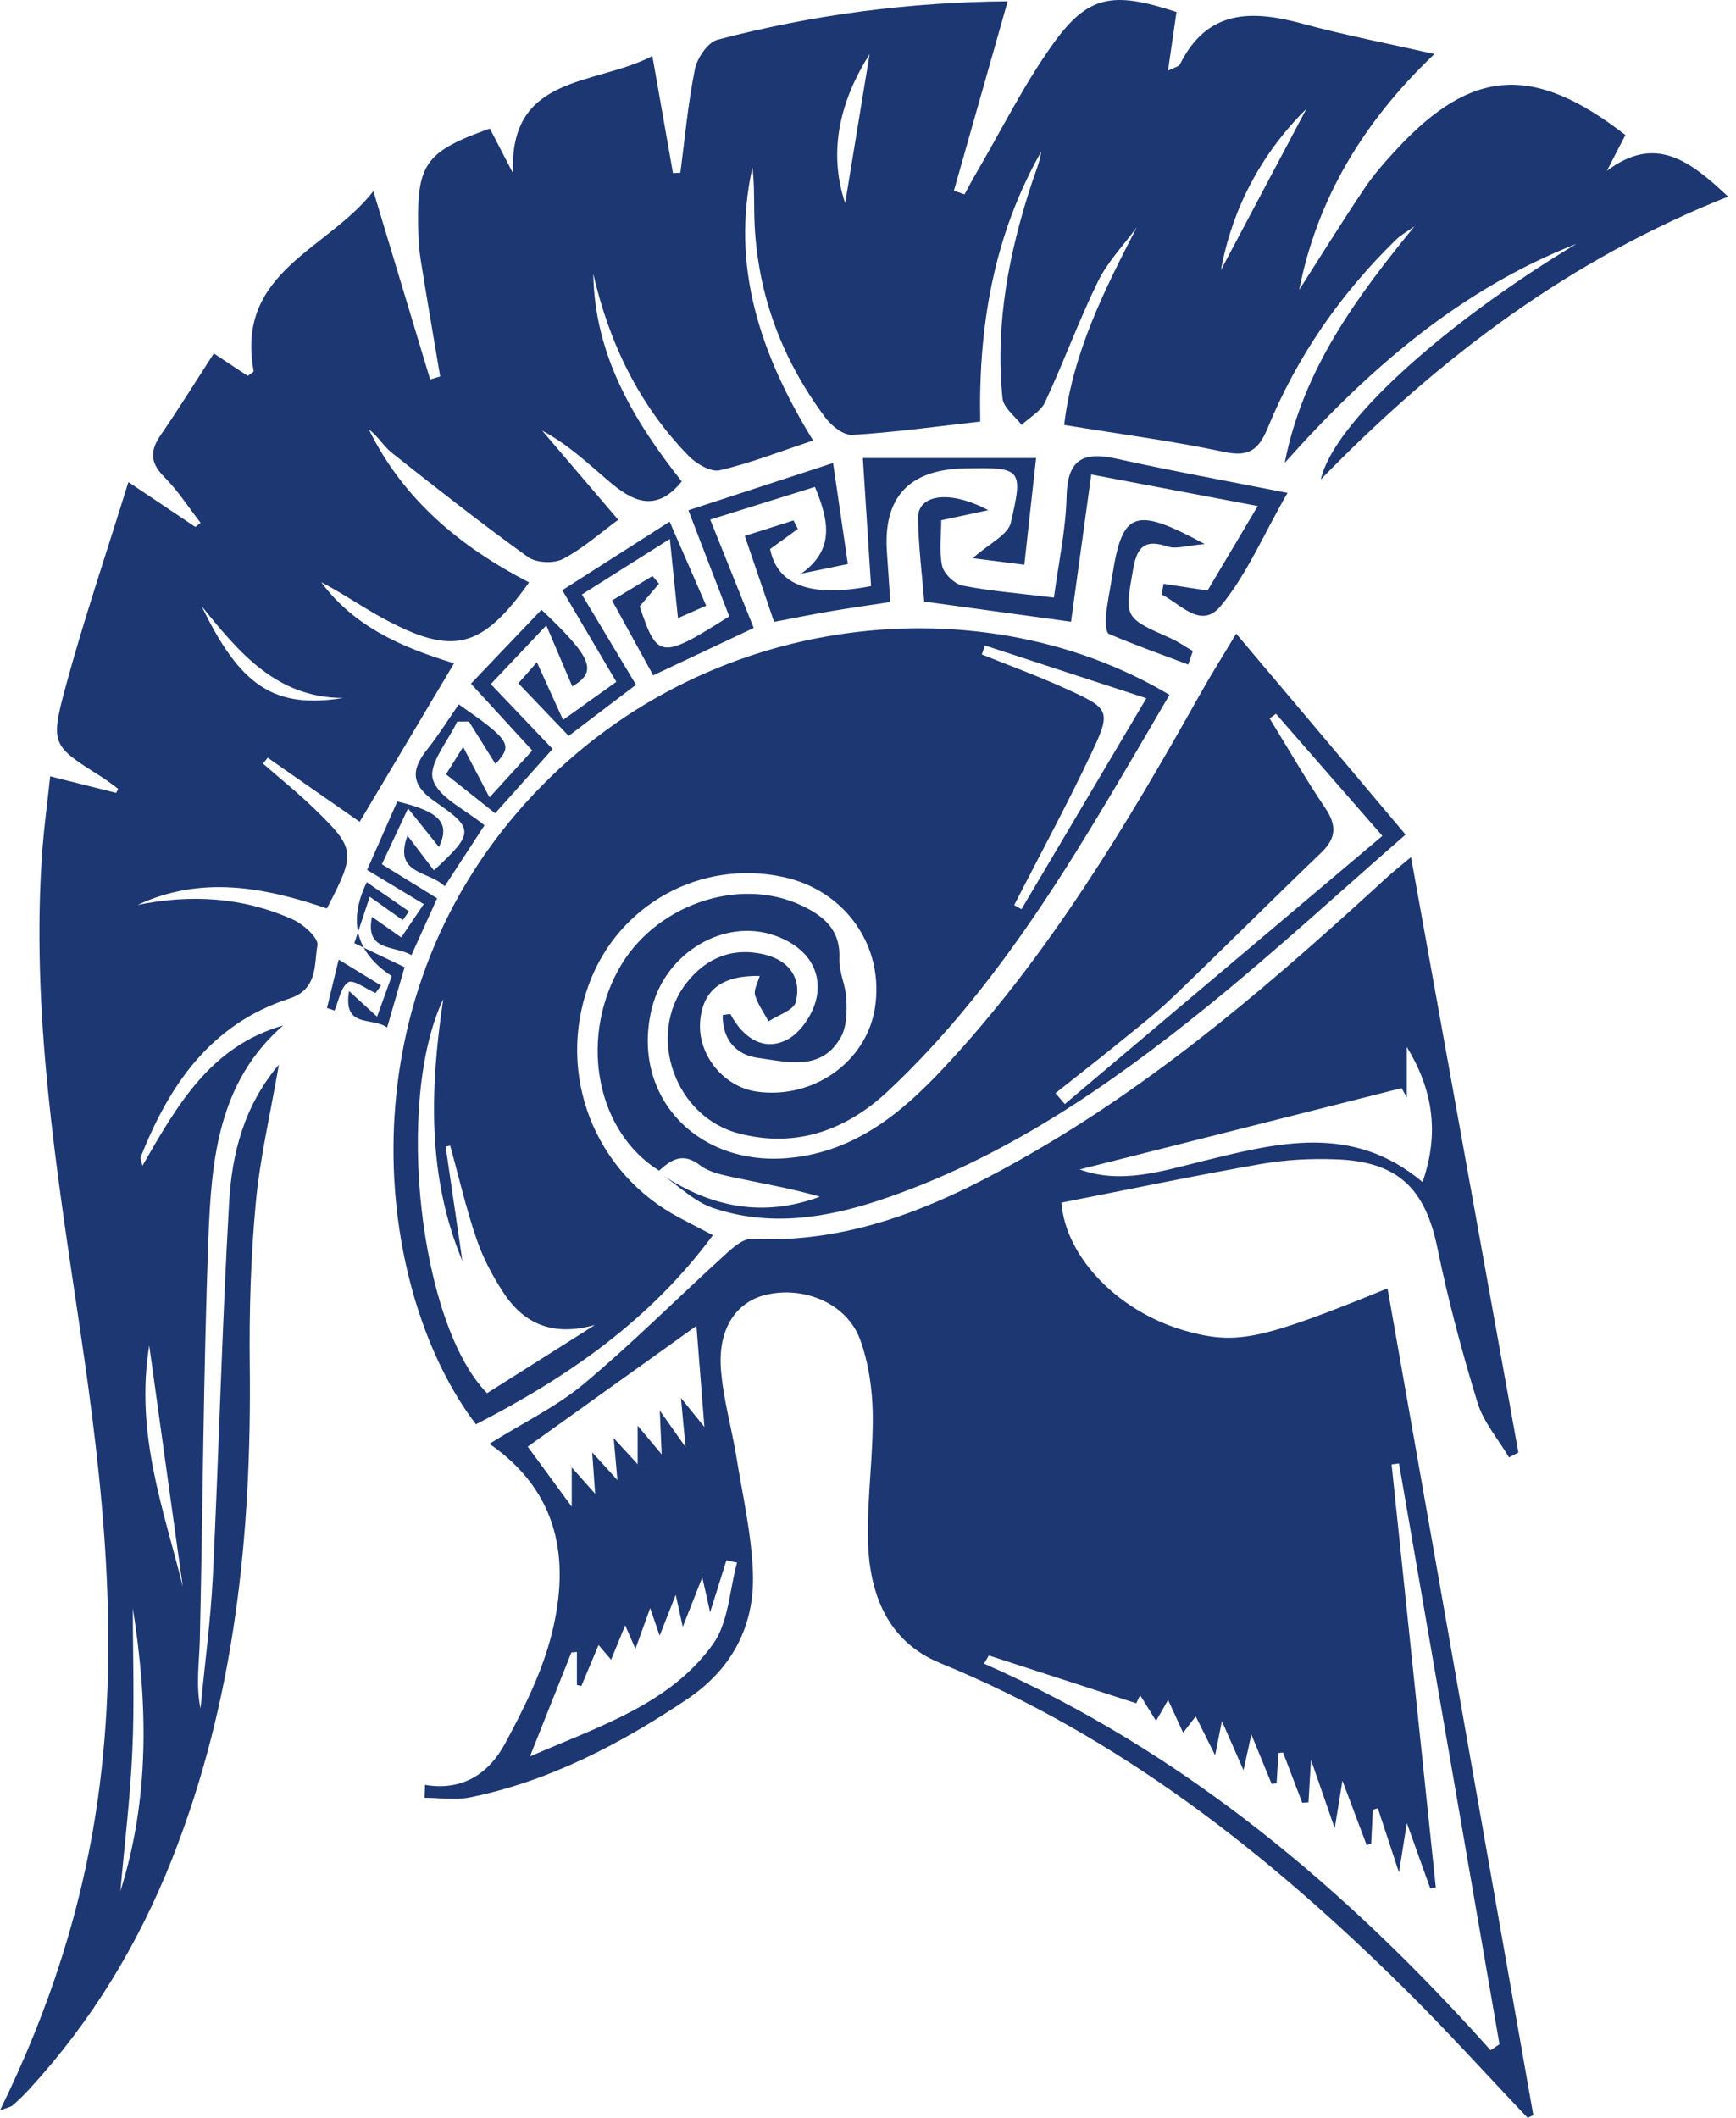 <svg width="41" height="50" viewBox="0 0 41 50" fill="none" xmlns="http://www.w3.org/2000/svg">
<path d="M37.951 4.032C38.097 3.749 38.243 3.465 38.388 3.188C36.23 1.513 34.77 1.605 33.002 3.506C32.724 3.805 32.449 4.113 32.222 4.452C31.694 5.238 31.194 6.045 30.683 6.844C31.111 4.694 32.183 2.891 33.877 1.275C32.72 1.013 31.735 0.825 30.768 0.561C29.57 0.234 28.513 0.216 27.867 1.52C27.84 1.572 27.74 1.589 27.585 1.668C27.659 1.151 27.723 0.712 27.786 0.284C26.268 -0.216 25.69 -0.113 24.854 1.059C24.179 2.006 23.655 3.061 23.066 4.07C22.965 4.24 22.873 4.417 22.78 4.589C22.697 4.561 22.614 4.53 22.529 4.502C22.948 3.028 23.365 1.555 23.799 0.031C21.483 0.05 19.193 0.347 16.944 0.939C16.717 1 16.466 1.367 16.413 1.629C16.25 2.434 16.175 3.26 16.069 4.078C16.009 4.081 15.951 4.085 15.894 4.087C15.737 3.196 15.579 2.306 15.407 1.323C14.049 2.03 12.016 1.744 12.117 4.091C11.934 3.738 11.75 3.384 11.569 3.035C10.069 3.57 9.853 3.86 9.875 5.307C9.879 5.578 9.892 5.853 9.934 6.122C10.08 7.045 10.242 7.967 10.396 8.888C10.318 8.91 10.237 8.934 10.159 8.958C9.728 7.53 9.298 6.104 8.818 4.513C7.733 5.908 5.558 6.41 5.991 8.761C5.995 8.783 5.921 8.82 5.851 8.875C5.622 8.722 5.382 8.563 5.05 8.344C4.624 9.004 4.225 9.646 3.797 10.268C3.537 10.643 3.546 10.929 3.882 11.263C4.205 11.586 4.456 11.982 4.738 12.344C4.696 12.377 4.655 12.407 4.613 12.44C4.152 12.13 3.692 11.822 3.032 11.381C2.502 13.095 1.978 14.636 1.552 16.204C1.179 17.59 1.227 17.603 2.415 18.352C2.546 18.435 2.666 18.531 2.79 18.623C2.775 18.654 2.76 18.686 2.744 18.719C2.26 18.597 1.773 18.474 1.185 18.328C1.116 18.972 1.044 19.507 1.002 20.044C0.72 23.86 1.332 27.609 1.888 31.364C2.436 35.043 2.836 38.728 2.314 42.45C1.956 45.005 1.177 47.426 0 49.823C0.172 49.758 0.253 49.747 0.303 49.701C0.448 49.577 0.583 49.443 0.712 49.301C2.166 47.714 3.264 45.904 4.056 43.907C5.543 40.163 5.943 36.248 5.899 32.259C5.884 30.98 5.921 29.692 6.039 28.419C6.137 27.345 6.388 26.284 6.587 25.135C5.762 26.109 5.48 27.227 5.412 28.369C5.244 31.31 5.17 34.257 5.028 37.2C4.976 38.248 4.836 39.291 4.735 40.337C4.62 39.778 4.707 39.239 4.72 38.698C4.792 35.532 4.803 32.366 4.923 29.203C4.993 27.389 5.15 25.55 6.687 24.21C4.971 24.699 4.181 26.1 3.364 27.522C3.342 27.417 3.308 27.358 3.323 27.319C3.997 25.607 4.986 24.173 6.829 23.577C7.512 23.356 7.416 22.773 7.497 22.315C7.526 22.144 7.161 21.817 6.912 21.706C5.735 21.18 4.504 21.107 3.249 21.365C4.751 20.662 6.246 20.946 7.72 21.448C8.405 20.131 8.401 20.044 7.436 19.105C7.047 18.726 6.62 18.385 6.211 18.027C6.248 17.981 6.285 17.935 6.323 17.889C7.045 18.394 7.77 18.898 8.495 19.402C9.242 18.151 9.971 16.924 10.724 15.66C9.486 15.285 8.362 14.791 7.587 13.746C8.082 14.001 8.539 14.32 9.025 14.586C10.689 15.494 11.375 15.326 12.495 13.75C10.879 12.916 9.528 11.8 8.713 10.141C8.925 10.292 9.056 10.532 9.252 10.689C10.311 11.527 11.372 12.361 12.468 13.15C12.663 13.291 13.078 13.309 13.294 13.198C13.765 12.951 14.176 12.584 14.601 12.272C13.979 11.545 13.392 10.857 12.805 10.167C13.401 10.484 13.866 10.921 14.35 11.335C14.898 11.809 15.468 12.145 16.101 11.366C14.957 9.923 14.042 8.377 14.012 6.465C14.387 8.093 15.086 9.556 16.261 10.761C16.442 10.949 16.787 11.152 17.001 11.102C17.728 10.934 18.431 10.656 19.204 10.401C17.953 8.364 17.252 6.281 17.771 3.95C17.813 4.297 17.808 4.648 17.813 5.002C17.837 6.807 18.42 8.427 19.496 9.864C19.64 10.056 19.924 10.281 20.129 10.268C21.125 10.207 22.118 10.069 23.151 9.953C23.105 7.681 23.476 5.541 24.592 3.578C24.559 3.814 24.467 4.032 24.391 4.255C23.834 5.928 23.498 7.635 23.677 9.403C23.699 9.626 23.97 9.822 24.127 10.032C24.317 9.855 24.581 9.711 24.683 9.493C25.12 8.556 25.474 7.58 25.928 6.652C26.155 6.185 26.533 5.794 26.845 5.369C26.076 6.862 25.336 8.327 25.133 10.032C26.445 10.248 27.688 10.41 28.91 10.669C29.495 10.794 29.724 10.624 29.941 10.102C30.633 8.416 31.657 6.943 32.96 5.668C33.089 5.541 33.257 5.452 33.405 5.345C32.026 7.03 30.772 8.731 30.342 10.927C32.303 8.726 34.471 6.842 37.23 5.757C34.152 7.609 31.502 9.964 31.194 11.32C34.019 8.416 37.089 6.12 40.813 4.642C39.916 3.797 39.101 3.168 37.951 4.032ZM3.524 31.764C3.805 33.796 4.063 35.63 4.318 37.466C3.875 35.656 3.185 33.875 3.524 31.764ZM2.843 44.647C2.941 43.538 3.078 42.433 3.126 41.322C3.177 40.206 3.137 39.088 3.137 37.971C3.493 40.215 3.539 42.45 2.843 44.647ZM8.108 16.479C6.482 16.739 5.674 16.204 4.762 14.309C5.639 15.398 6.528 16.475 8.108 16.479ZM19.961 4.797C19.538 3.535 19.869 2.334 20.538 1.277C20.35 2.432 20.151 3.644 19.961 4.797ZM28.836 6.375C29.098 4.936 29.783 3.629 30.855 2.568C30.187 3.827 29.493 5.133 28.836 6.375ZM32.77 30.417C29.851 31.609 29.242 31.74 28.131 31.456C26.452 31.03 25.17 29.701 25.068 28.393C26.648 28.083 28.212 27.755 29.783 27.48C30.369 27.378 30.978 27.347 31.574 27.371C33.023 27.428 33.663 28.065 33.951 29.476C34.202 30.701 34.528 31.914 34.894 33.111C35.036 33.576 35.386 33.977 35.639 34.408C35.713 34.368 35.787 34.331 35.861 34.294C35.023 29.646 34.183 24.998 33.325 20.236C33.047 20.468 32.899 20.583 32.761 20.71C30.168 23.09 27.515 25.397 24.452 27.175C22.378 28.378 20.241 29.366 17.752 29.249C17.54 29.24 17.291 29.469 17.105 29.639C16.001 30.644 14.944 31.705 13.8 32.663C13.163 33.198 12.39 33.569 11.56 34.087C13.204 35.222 13.462 36.822 13.038 38.543C12.816 39.453 12.379 40.326 11.931 41.158C11.556 41.861 10.929 42.293 10.038 42.138C10.034 42.241 10.032 42.341 10.027 42.444C10.388 42.444 10.761 42.505 11.106 42.433C12.981 42.049 14.641 41.178 16.219 40.123C17.282 39.411 17.824 38.394 17.782 37.143C17.752 36.226 17.54 35.311 17.392 34.399C17.278 33.7 17.075 33.01 17.025 32.307C16.959 31.373 17.385 30.744 18.068 30.574C18.979 30.345 20.003 30.773 20.313 31.624C20.514 32.174 20.603 32.79 20.612 33.379C20.625 34.359 20.481 35.342 20.498 36.322C20.52 37.593 20.939 38.743 22.199 39.261C26.421 40.99 29.917 43.739 33.124 46.904C34.139 47.904 35.095 48.965 36.08 50C36.123 49.978 36.169 49.956 36.213 49.935C35.067 43.444 33.923 36.953 32.77 30.417ZM33.102 25.69C33.141 25.762 33.183 25.836 33.224 25.908V24.716C33.827 25.701 34.008 26.727 33.597 27.906C31.938 26.513 30.163 26.98 28.386 27.417C27.428 27.653 26.469 27.963 25.5 27.609C28.037 26.967 30.569 26.33 33.102 25.69ZM12.464 34.154C13.818 33.187 15.171 32.218 16.448 31.303C16.505 32.041 16.568 32.836 16.636 33.689C16.477 33.493 16.331 33.314 16.082 33.004C16.123 33.438 16.149 33.715 16.191 34.163C15.959 33.836 15.82 33.637 15.582 33.301C15.599 33.707 15.61 33.951 15.627 34.336C15.416 34.084 15.269 33.91 15.06 33.659V34.569C14.848 34.34 14.717 34.196 14.494 33.953C14.527 34.32 14.547 34.552 14.582 34.943C14.355 34.691 14.217 34.541 13.986 34.29C14.012 34.641 14.027 34.883 14.056 35.266C13.842 35.028 13.704 34.87 13.503 34.645V35.571C13.132 35.065 12.816 34.632 12.464 34.154ZM17.156 36.837C17.239 36.857 17.324 36.875 17.407 36.892C17.228 37.543 17.206 38.309 16.835 38.822C15.826 40.221 14.219 40.73 12.516 41.468C12.903 40.497 13.2 39.754 13.495 39.012C13.538 39.008 13.582 39.005 13.625 39.001V39.781C13.66 39.787 13.695 39.796 13.73 39.804C13.861 39.492 13.992 39.178 14.136 38.837C14.228 38.944 14.307 39.038 14.433 39.184C14.545 38.914 14.641 38.678 14.765 38.374C14.855 38.578 14.914 38.711 15.007 38.929C15.13 38.593 15.219 38.344 15.355 37.966C15.444 38.224 15.492 38.364 15.579 38.617C15.719 38.259 15.817 38.012 15.959 37.652C16.023 37.938 16.06 38.106 16.125 38.409C16.291 37.99 16.411 37.685 16.586 37.241C16.654 37.538 16.695 37.717 16.771 38.065C16.935 37.545 17.044 37.191 17.156 36.837ZM35.204 48.404C31.801 44.599 27.965 41.355 23.24 39.276C23.277 39.213 23.317 39.147 23.354 39.084C24.513 39.459 25.675 39.837 26.834 40.213C26.867 40.149 26.897 40.086 26.928 40.023C27.041 40.206 27.155 40.387 27.303 40.627C27.413 40.438 27.487 40.311 27.587 40.134C27.707 40.396 27.808 40.614 27.943 40.907C28.065 40.75 28.148 40.641 28.24 40.521C28.371 40.783 28.5 41.04 28.698 41.44C28.762 41.114 28.799 40.931 28.858 40.632C29.035 41.034 29.168 41.337 29.369 41.793C29.445 41.444 29.491 41.239 29.554 40.949C29.733 41.385 29.884 41.75 30.032 42.114C30.072 42.11 30.111 42.106 30.15 42.101C30.163 41.863 30.179 41.625 30.192 41.387C30.229 41.383 30.266 41.381 30.303 41.376C30.454 41.769 30.604 42.164 30.755 42.56C30.803 42.557 30.853 42.553 30.903 42.551C30.919 42.287 30.934 42.023 30.962 41.547C31.17 42.145 31.307 42.54 31.523 43.164C31.6 42.686 31.641 42.433 31.705 42.04C31.927 42.632 32.102 43.097 32.277 43.56C32.312 43.549 32.349 43.54 32.384 43.529C32.397 43.261 32.41 42.994 32.423 42.726C32.462 42.715 32.502 42.702 32.541 42.691C32.683 43.119 32.822 43.547 33.041 44.208C33.115 43.741 33.152 43.503 33.226 43.04C33.458 43.686 33.619 44.136 33.781 44.588C33.822 44.577 33.866 44.568 33.91 44.559C33.563 41.23 33.213 37.903 32.866 34.574C32.925 34.567 32.982 34.558 33.041 34.552C33.831 39.123 34.624 43.693 35.414 48.262C35.344 48.31 35.274 48.358 35.204 48.404ZM12.215 19.182C8.036 24.046 8.927 30.6 11.241 33.626C13.383 32.526 15.337 31.189 16.837 29.161C16.518 28.995 16.28 28.873 16.047 28.749C14.031 27.685 13.13 25.354 13.909 23.236C14.604 21.35 16.555 20.278 18.512 20.708C19.979 21.031 20.898 22.358 20.662 23.81C20.454 25.074 19.206 25.956 17.881 25.773C17.077 25.662 16.459 24.884 16.538 24.085C16.61 23.369 17.051 23.026 17.942 23.04C17.898 23.199 17.798 23.365 17.832 23.491C17.896 23.712 18.042 23.909 18.151 24.114C18.374 23.965 18.741 23.854 18.793 23.66C18.937 23.107 18.647 22.692 18.097 22.546C17.335 22.345 16.684 22.599 16.208 23.212C15.261 24.435 15.933 26.367 17.45 26.76C18.815 27.116 20 26.675 20.987 25.747C23.81 23.092 25.659 19.745 27.62 16.405C23.083 13.693 16.311 14.412 12.215 19.182ZM14.051 31.281C13.195 31.823 12.339 32.364 11.503 32.892C9.907 31.264 9.318 26.011 10.469 23.587C10.141 25.777 10.104 27.81 10.92 29.77C10.79 28.871 10.656 27.969 10.525 27.068C10.56 27.061 10.597 27.055 10.632 27.048C10.838 27.788 11.008 28.539 11.259 29.264C11.416 29.72 11.652 30.163 11.922 30.565C12.429 31.307 13.128 31.541 14.051 31.281ZM23.952 21.369C24.552 20.199 25.179 19.04 25.742 17.854C26.26 16.765 26.236 16.739 25.124 16.237C24.491 15.951 23.834 15.71 23.188 15.451C23.212 15.379 23.238 15.309 23.262 15.239C24.476 15.636 25.688 16.034 27.074 16.485C26.013 18.278 25.07 19.872 24.125 21.465C24.068 21.433 24.009 21.402 23.952 21.369ZM29.196 14.96C28.871 15.503 28.598 15.933 28.349 16.379C26.598 19.498 24.764 22.559 22.306 25.194C21.308 26.264 20.21 27.183 18.658 27.336C16.451 27.557 14.876 25.852 15.4 23.786C15.73 22.485 17.108 21.666 18.302 22.088C18.957 22.317 19.402 22.808 19.295 23.502C19.238 23.889 18.922 24.378 18.586 24.548C18.027 24.83 17.547 24.496 17.254 23.948C17.245 23.933 17.162 23.954 17.068 23.965C17.062 24.548 17.387 24.906 17.905 24.976C18.601 25.072 19.398 25.299 19.858 24.489C19.998 24.242 20.003 23.891 19.989 23.59C19.979 23.269 19.808 22.948 19.824 22.631C19.854 21.965 19.47 21.636 18.95 21.387C17.444 20.662 15.424 21.376 14.593 22.917C13.678 24.614 14.117 26.738 15.566 27.637C15.859 27.373 16.13 27.199 16.534 27.511C16.756 27.683 17.081 27.742 17.37 27.805C18.035 27.947 18.706 28.061 19.363 28.253C18.018 28.751 16.791 28.5 15.645 27.74C16.036 28.002 16.392 28.364 16.824 28.513C18.14 28.963 19.459 28.77 20.754 28.343C23.675 27.373 26.166 25.662 28.524 23.753C30.104 22.474 31.602 21.092 33.196 19.704C31.825 18.075 30.55 16.564 29.196 14.96ZM25.148 26.066C25.074 25.98 25.002 25.893 24.928 25.808C25.393 25.439 25.862 25.076 26.321 24.703C26.786 24.323 27.264 23.959 27.694 23.546C28.873 22.417 30.024 21.26 31.203 20.131C31.565 19.782 31.572 19.481 31.296 19.073C30.834 18.387 30.419 17.667 29.986 16.962C30.035 16.924 30.085 16.889 30.135 16.852C30.923 17.758 31.713 18.662 32.648 19.734C30.102 21.883 27.626 23.974 25.148 26.066ZM25.773 11.202C25.598 12.477 25.448 13.573 25.295 14.678C24.116 14.516 23.018 14.366 21.828 14.202C21.778 13.575 21.692 12.905 21.681 12.235C21.673 11.687 22.4 11.547 23.341 12.045C22.889 12.141 22.603 12.202 22.23 12.283C22.23 12.626 22.175 13.008 22.251 13.359C22.293 13.547 22.544 13.789 22.736 13.826C23.402 13.957 24.083 14.01 24.891 14.108C24.996 13.318 25.17 12.523 25.19 11.726C25.21 10.859 25.566 10.652 26.358 10.827C27.653 11.113 28.96 11.351 30.408 11.637C29.823 12.654 29.439 13.58 28.823 14.315C28.362 14.866 27.875 14.25 27.434 14.036C27.45 13.951 27.465 13.868 27.48 13.783C27.79 13.831 28.1 13.879 28.519 13.942C28.86 13.368 29.229 12.746 29.705 11.947C28.338 11.689 27.087 11.451 25.775 11.202H25.773ZM22.974 13.178C23.36 12.833 23.806 12.63 23.873 12.34C24.173 11.056 24.118 11.03 22.782 11.058C21.462 11.084 20.85 11.749 20.948 13.051C20.976 13.425 20.998 13.8 21.026 14.213C20.518 14.291 20.066 14.355 19.616 14.431C19.193 14.503 18.769 14.588 18.282 14.682C18.051 14.005 17.837 13.374 17.59 12.652C18.02 12.517 18.381 12.401 18.741 12.287C18.776 12.355 18.808 12.42 18.843 12.488C18.625 12.645 18.407 12.805 18.188 12.962C18.359 13.821 19.153 14.112 20.572 13.837C20.511 12.894 20.45 11.934 20.378 10.814H24.47C24.38 11.619 24.293 12.42 24.192 13.333C23.732 13.274 23.339 13.224 22.974 13.178ZM17.8 14.826C16.996 15.204 16.263 15.551 15.427 15.944C15.11 15.368 14.802 14.807 14.455 14.176C14.813 13.96 15.112 13.78 15.411 13.599C15.461 13.661 15.514 13.719 15.564 13.78C15.411 13.96 15.258 14.136 15.108 14.315C15.523 15.562 15.61 15.573 17.223 14.551C16.929 13.789 16.627 13.01 16.258 12.047C17.381 11.68 18.463 11.327 19.675 10.931C19.802 11.798 19.907 12.512 20.024 13.316C19.621 13.399 19.271 13.47 18.924 13.543C19.706 12.979 19.588 12.322 19.247 11.495C18.468 11.737 17.684 11.984 16.774 12.268C17.132 13.161 17.453 13.957 17.8 14.824V14.826ZM13.285 13.931C14.139 13.385 14.929 12.881 15.815 12.316C16.13 13.036 16.385 13.626 16.678 14.3C16.35 14.444 16.084 14.562 16.012 14.593C15.953 14.018 15.898 13.492 15.82 12.724C14.981 13.254 14.381 13.632 13.743 14.036C14.2 14.798 14.601 15.468 15.021 16.167C14.473 16.584 13.979 16.957 13.431 17.374C13.049 16.975 12.68 16.588 12.243 16.132C12.396 15.959 12.556 15.778 12.68 15.634C12.885 16.084 13.064 16.481 13.298 16.996C13.783 16.649 14.128 16.403 14.556 16.097C14.143 15.396 13.748 14.726 13.28 13.933L13.285 13.931ZM12.787 14.394C14.01 15.551 14.108 15.855 13.516 16.206C13.339 15.793 13.158 15.366 12.903 14.765C12.388 15.311 12.008 15.71 11.591 16.151C12.102 16.686 12.547 17.154 13.051 17.682C12.593 18.195 12.167 18.673 11.695 19.201C11.307 18.894 10.953 18.612 10.534 18.28C10.682 18.042 10.816 17.828 10.938 17.634C11.141 18.02 11.322 18.367 11.562 18.826C11.975 18.374 12.243 18.077 12.571 17.719C12.091 17.197 11.641 16.704 11.123 16.141C11.691 15.547 12.241 14.968 12.789 14.394H12.787ZM28.063 15.689C27.436 15.453 26.805 15.23 26.19 14.966C26.116 14.933 26.107 14.671 26.122 14.523C26.155 14.197 26.225 13.877 26.275 13.556C26.513 12.073 26.799 11.949 28.452 12.844C28.017 12.881 27.775 12.968 27.585 12.905C27.063 12.73 26.86 12.879 26.764 13.425C26.561 14.582 26.535 14.575 27.637 15.064C27.823 15.147 27.993 15.267 28.172 15.37C28.135 15.477 28.1 15.584 28.063 15.689ZM10.833 16.628C12.064 17.485 12.117 17.586 11.702 18.036C11.503 17.719 11.289 17.376 11.075 17.034C10.984 17.034 10.89 17.034 10.798 17.036C10.584 17.496 10.115 18.036 10.224 18.4C10.351 18.828 10.984 19.105 11.442 19.485C11.126 19.968 10.835 20.413 10.503 20.924C10.124 20.551 9.283 20.653 9.624 19.728C9.864 20.044 10.054 20.291 10.248 20.549C11.189 19.675 11.211 19.57 10.287 18.935C9.715 18.542 9.689 18.191 10.093 17.689C10.361 17.352 10.589 16.983 10.835 16.63L10.833 16.628ZM10.366 19.996C10.134 19.708 9.936 19.457 9.637 19.086C9.39 19.614 9.213 19.99 9.019 20.404C9.466 20.68 9.853 20.918 10.324 21.208C10.128 21.642 9.934 22.07 9.717 22.55C9.309 22.31 8.615 22.476 8.785 21.645C9.06 21.839 9.268 21.985 9.477 22.131C9.648 21.88 9.816 21.627 10.008 21.345C9.528 21.055 9.139 20.819 8.67 20.538C8.914 19.983 9.15 19.448 9.383 18.922C10.396 19.164 10.634 19.433 10.368 19.994L10.366 19.996ZM8.661 20.828C9.036 21.086 9.346 21.302 9.659 21.516C9.611 21.585 9.56 21.655 9.512 21.723C9.276 21.557 9.043 21.391 8.733 21.171C8.598 21.579 8.491 21.902 8.368 22.267C8.779 22.463 9.137 22.636 9.556 22.834C9.423 23.291 9.298 23.725 9.143 24.258C8.785 23.998 8.095 24.291 8.244 23.398C8.464 23.601 8.635 23.756 8.905 24.002C9.047 23.609 9.152 23.321 9.252 23.044C8.41 22.494 8.213 21.754 8.663 20.826L8.661 20.828ZM7.722 23.799C7.801 23.474 7.879 23.146 7.999 22.655C8.405 22.902 8.704 23.085 9.001 23.267L8.868 23.444C8.648 23.347 8.336 23.116 8.224 23.19C8.047 23.306 8.001 23.625 7.901 23.858C7.842 23.839 7.783 23.819 7.724 23.799H7.722Z" fill="#1D3772"/>
</svg>
